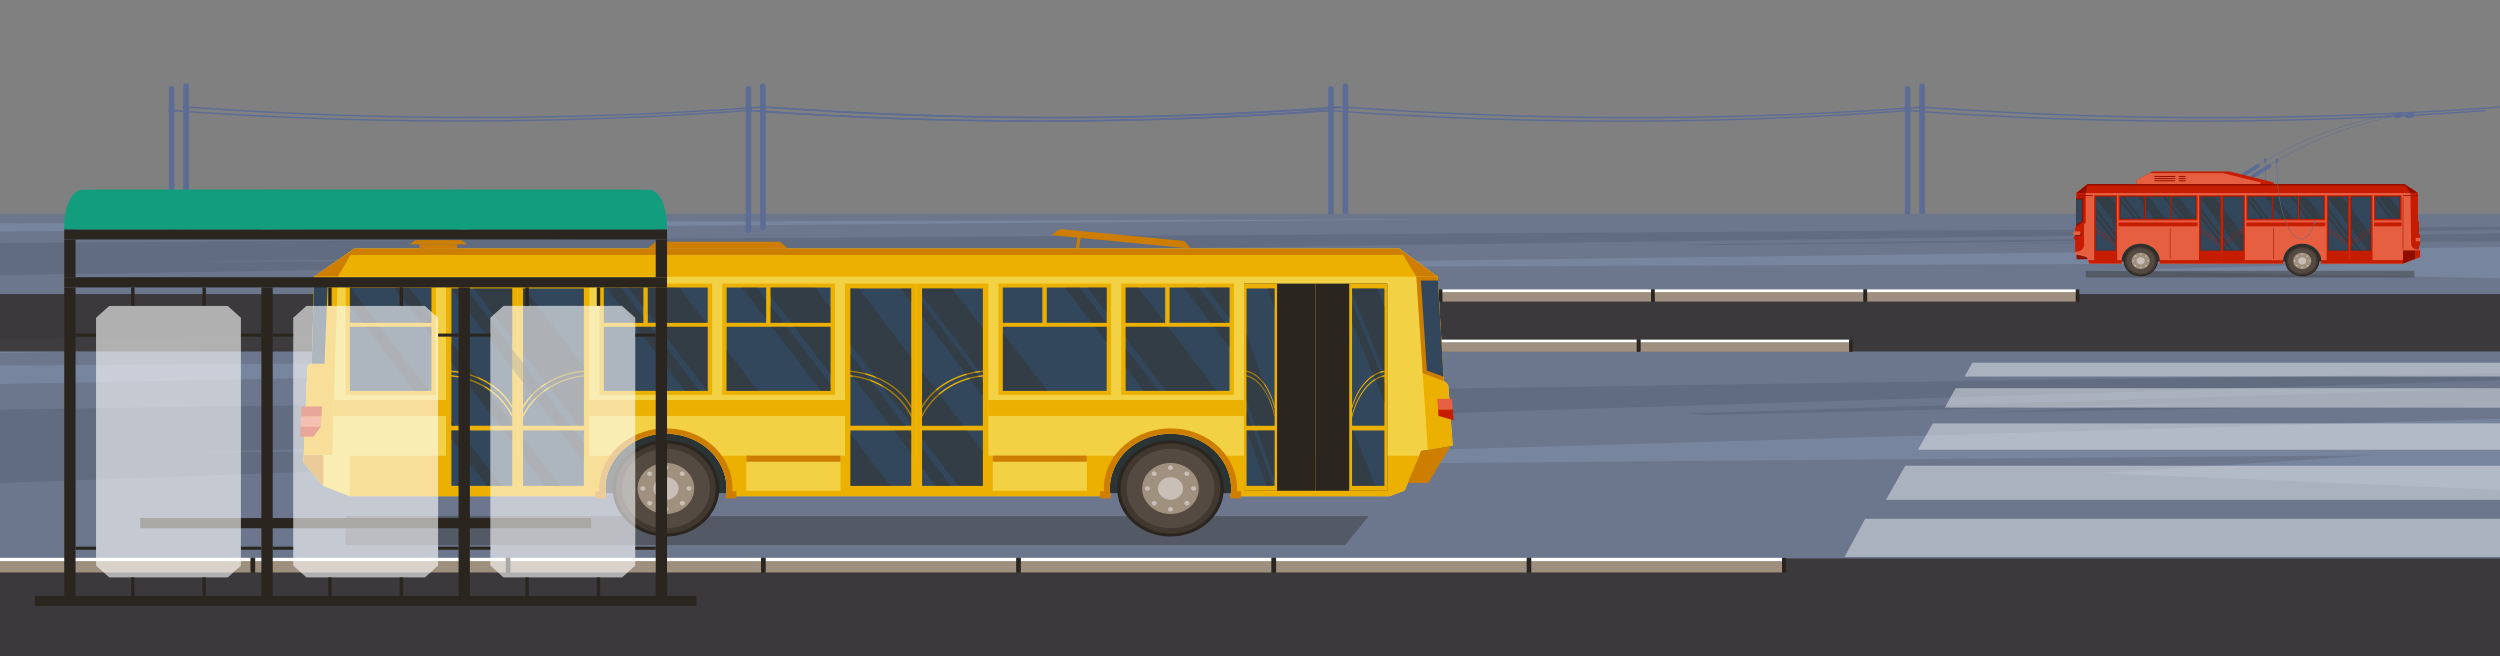 <?xml version="1.0" encoding="UTF-8"?>
<svg xmlns="http://www.w3.org/2000/svg" xmlns:xlink="http://www.w3.org/1999/xlink" viewBox="0 0 1714.83 450">
  <rect x="0" y="0" width="1714.83" height="450" fill="#808080" stroke="none"/>
  <defs>
    <style>
      .cls-1 {
        fill: none;
      }

      .cls-2 {
        fill: #353023;
        mix-blend-mode: screen;
        opacity: .4;
      }

      .cls-3 {
        clip-path: url(#clippath);
      }

      .cls-4 {
        fill: #ebb000;
      }

      .cls-5 {
        fill: #f3d144;
      }

      .cls-6, .cls-7, .cls-8 {
        fill: #fff;
      }

      .cls-9 {
        fill: #e75f41;
      }

      .cls-10 {
        fill: #6c778e;
      }

      .cls-11 {
        fill: #9f917e;
      }

      .cls-12 {
        fill: #9f8f7e;
      }

      .cls-13 {
        fill: #32465c;
      }

      .cls-14 {
        fill: #8f0e00;
      }

      .cls-15 {
        fill: #cd7e00;
      }

      .cls-16 {
        fill: #c9bfb7;
      }

      .cls-17 {
        fill: #c61d00;
      }

      .cls-18 {
        fill: #413830;
      }

      .cls-19 {
        fill: #129e7d;
      }

      .cls-20 {
        fill: #544a41;
      }

      .cls-21 {
        fill: #2a3434;
      }

      .cls-22, .cls-23, .cls-24 {
        fill: #2b251f;
      }

      .cls-25 {
        fill: #5c6c94;
      }

      .cls-26 {
        fill: #616c80;
      }

      .cls-27 {
        fill: #77859e;
      }

      .cls-28 {
        isolation: isolate;
      }

      .cls-7 {
        opacity: .6;
      }

      .cls-23 {
        opacity: .75;
      }

      .cls-8 {
        opacity: .43;
      }

      .cls-24 {
        opacity: .36;
      }
    </style>
    <clipPath id="clippath">
      <rect class="cls-1" width="1714.83" height="450"/>
    </clipPath>
  </defs>
  <g class="cls-28">
    <g id="Layer_1" data-name="Layer 1">
      <g class="cls-3">
        <g>
          <path class="cls-25" d="m912.95,159.86h0c-1.06,0-1.93-.78-1.93-1.74V60.81c0-.96.87-1.74,1.93-1.74h0c1.06,0,1.93.78,1.93,1.74v97.32c0,.96-.87,1.74-1.93,1.74Z"/>
          <path class="cls-25" d="m922.85,158.08h0c-1.06,0-1.93-.78-1.93-1.74V59.02c0-.96.87-1.74,1.93-1.74h0c1.06,0,1.93.78,1.93,1.74v97.32c0,.96-.87,1.74-1.93,1.74Z"/>
          <path class="cls-25" d="m1308.55,159.86h0c-1.06,0-1.93-.78-1.93-1.74V60.81c0-.96.87-1.74,1.93-1.74h0c1.06,0,1.93.78,1.93,1.74v97.32c0,.96-.87,1.74-1.93,1.74Z"/>
          <path class="cls-25" d="m1318.46,158.08h0c-1.06,0-1.93-.78-1.93-1.74V59.02c0-.96.87-1.74,1.93-1.74h0c1.06,0,1.93.78,1.93,1.74v97.32c0,.96-.87,1.74-1.93,1.74Z"/>
          <g>
            <path class="cls-25" d="m1506.51,83.61c-66.12,0-132.24-2.4-197.9-7.21-.31-.02-.53-.26-.51-.54.02-.27.3-.48.6-.46,131.26,9.61,264.36,9.61,395.62,0,.3-.02.57.18.6.46.02.28-.2.52-.51.54-65.66,4.81-131.78,7.21-197.9,7.21Z"/>
            <path class="cls-25" d="m1110.8,83.61c-66.12,0-132.24-2.4-197.9-7.21-.31-.02-.53-.26-.51-.54.03-.27.3-.48.6-.46,131.26,9.61,264.36,9.61,395.62,0,.31-.02.57.18.6.46.02.28-.2.52-.51.54-65.66,4.81-131.78,7.21-197.9,7.21Z"/>
            <path class="cls-25" d="m715.09,83.61c-66.12,0-132.24-2.4-197.9-7.21-.31-.02-.53-.26-.51-.54.02-.27.3-.48.6-.46,131.26,9.61,264.36,9.61,395.62,0,.31-.02.57.18.6.46.02.28-.2.52-.51.54-65.66,4.81-131.78,7.21-197.9,7.21Z"/>
            <path class="cls-25" d="m1310.95,75.9c0,1.14-1.03,2.07-2.29,2.07s-2.29-.93-2.29-2.07,1.03-2.07,2.29-2.07,2.29.93,2.29,2.07Z"/>
            <ellipse class="cls-25" cx="912.95" cy="75.9" rx="2.29" ry="2.07"/>
          </g>
          <g>
            <path class="cls-25" d="m1516.42,81.19c-66.12,0-132.24-2.4-197.9-7.21-.31-.02-.53-.26-.51-.54.02-.27.3-.48.6-.46,131.26,9.61,264.36,9.61,395.62,0,.3-.02.57.18.6.46.02.28-.2.52-.51.54-65.66,4.81-131.78,7.21-197.9,7.21Z"/>
            <path class="cls-25" d="m1120.71,81.19c-66.12,0-132.24-2.4-197.9-7.21-.31-.02-.53-.26-.51-.54.02-.27.3-.48.6-.46,131.26,9.61,264.36,9.61,395.62,0,.3-.02.57.18.6.46.02.28-.2.52-.51.54-65.66,4.81-131.78,7.21-197.9,7.21Z"/>
            <path class="cls-25" d="m725,81.19c-66.12,0-132.24-2.4-197.9-7.21-.31-.02-.53-.26-.51-.54.03-.27.3-.48.6-.46,131.26,9.61,264.36,9.61,395.62,0,.3-.02.57.18.6.46.02.28-.2.52-.51.54-65.66,4.81-131.78,7.21-197.9,7.21Z"/>
            <path class="cls-25" d="m1320.86,73.48c0,1.14-1.03,2.07-2.29,2.07s-2.29-.93-2.29-2.07,1.03-2.07,2.29-2.07,2.29.93,2.29,2.07Z"/>
            <path class="cls-25" d="m925.15,73.48c0,1.14-1.03,2.07-2.29,2.07s-2.29-.93-2.29-2.07,1.03-2.07,2.29-2.07,2.29.93,2.29,2.07Z"/>
          </g>
        </g>
        <g>
          <rect class="cls-10" y="235.84" width="1714.83" height="214.16"/>
          <polygon class="cls-26" points="1714.83 266.2 1155.79 283.52 1172.33 284.76 1551.29 275.6 1341.7 283.44 1550.74 279.7 1714.83 278.98 1714.83 266.2"/>
          <polygon class="cls-27" points="1714.83 287.29 540.36 321.33 1629.7 312.25 1440.66 324.5 1714.83 336.02 1714.83 287.29"/>
          <polygon class="cls-27" points="0 263.37 1005.6 244.1 0 250.74 0 263.37"/>
          <polygon class="cls-26" points="0 280.97 1714.83 255.94 1714.83 260.85 124.82 310.55 743.43 304.33 0 331.38 0 280.97"/>
        </g>
        <g>
          <rect class="cls-10" y="146.69" width="1714.83" height="94.39"/>
          <polygon class="cls-26" points="1714.83 160.07 1155.79 167.71 1172.33 168.25 1551.29 164.21 1341.7 167.67 1550.74 166.02 1714.83 165.71 1714.83 160.07"/>
          <polygon class="cls-27" points="1714.83 169.37 540.36 184.37 1629.7 180.37 1440.66 185.77 1714.83 190.85 1714.83 169.37"/>
          <polygon class="cls-27" points="0 158.83 1005.6 150.33 0 153.26 0 158.83"/>
          <polygon class="cls-27" points="0 242.13 855.95 227.09 0 232.27 0 242.13"/>
          <polygon class="cls-26" points="0 166.58 1714.83 155.55 1714.83 157.71 124.82 179.62 743.43 176.88 0 188.8 0 166.58"/>
          <rect class="cls-23" y="201.72" width="1714.83" height="39.36"/>
        </g>
        <rect class="cls-23" y="383.04" width="1714.83" height="66.96"/>
        <g>
          <g>
            <rect class="cls-12" x="1125.34" y="234.73" width="143.06" height="6.58"/>
            <rect class="cls-6" x="1125.34" y="232.96" width="143.06" height="1.85"/>
            <rect class="cls-22" x="1268.4" y="232.96" width="2.4" height="8.35"/>
          </g>
          <g>
            <rect class="cls-12" x="979.66" y="234.73" width="143.06" height="6.58"/>
            <rect class="cls-6" x="979.66" y="232.96" width="143.06" height="1.85"/>
            <rect class="cls-22" x="1122.72" y="232.96" width="2.4" height="8.35"/>
          </g>
          <g>
            <rect class="cls-12" x="833.98" y="234.73" width="143.06" height="6.58"/>
            <rect class="cls-6" x="833.98" y="232.96" width="143.06" height="1.85"/>
            <rect class="cls-22" x="977.04" y="232.96" width="2.4" height="8.35"/>
          </g>
          <g>
            <rect class="cls-12" x="688.3" y="234.73" width="143.06" height="6.58"/>
            <rect class="cls-6" x="688.3" y="232.96" width="143.06" height="1.85"/>
            <rect class="cls-22" x="831.36" y="232.96" width="2.4" height="8.35"/>
          </g>
          <g>
            <rect class="cls-12" x="542.62" y="234.73" width="143.06" height="6.58"/>
            <rect class="cls-6" x="542.62" y="232.96" width="143.06" height="1.85"/>
            <rect class="cls-22" x="685.68" y="232.96" width="2.4" height="8.35"/>
          </g>
          <g>
            <rect class="cls-12" x="396.94" y="234.73" width="143.06" height="6.58"/>
            <rect class="cls-6" x="396.94" y="232.96" width="143.06" height="1.85"/>
            <rect class="cls-22" x="540" y="232.96" width="2.4" height="8.35"/>
          </g>
          <g>
            <rect class="cls-12" x="251.26" y="234.73" width="143.06" height="6.58"/>
            <rect class="cls-6" x="251.26" y="232.96" width="143.06" height="1.85"/>
            <rect class="cls-22" x="394.32" y="232.96" width="2.4" height="8.35"/>
          </g>
        </g>
        <g>
          <g>
            <rect class="cls-12" x="1050.41" y="384.77" width="171.92" height="7.91"/>
            <rect class="cls-6" x="1050.41" y="382.64" width="171.92" height="2.22"/>
            <rect class="cls-22" x="1222.33" y="382.64" width="2.88" height="10.04"/>
          </g>
          <g>
            <rect class="cls-12" x="875.34" y="384.77" width="171.92" height="7.91"/>
            <rect class="cls-6" x="875.34" y="382.64" width="171.92" height="2.22"/>
            <rect class="cls-22" x="1047.26" y="382.64" width="2.88" height="10.04"/>
          </g>
          <g>
            <rect class="cls-12" x="700.27" y="384.77" width="171.92" height="7.91"/>
            <rect class="cls-6" x="700.27" y="382.64" width="171.92" height="2.22"/>
            <rect class="cls-22" x="872.19" y="382.64" width="2.88" height="10.04"/>
          </g>
          <g>
            <rect class="cls-12" x="525.21" y="384.77" width="171.92" height="7.91"/>
            <rect class="cls-6" x="525.21" y="382.64" width="171.92" height="2.22"/>
            <rect class="cls-22" x="697.13" y="382.64" width="2.88" height="10.04"/>
          </g>
          <g>
            <rect class="cls-12" x="350.14" y="384.77" width="171.92" height="7.91"/>
            <rect class="cls-6" x="350.14" y="382.64" width="171.92" height="2.22"/>
            <rect class="cls-22" x="522.06" y="382.64" width="2.88" height="10.04"/>
          </g>
          <g>
            <rect class="cls-12" x="175.07" y="384.77" width="171.92" height="7.91"/>
            <rect class="cls-6" x="175.07" y="382.64" width="171.92" height="2.22"/>
            <rect class="cls-22" x="346.99" y="382.64" width="2.88" height="10.04"/>
          </g>
          <g>
            <rect class="cls-12" y="384.77" width="171.92" height="7.91"/>
            <rect class="cls-6" y="382.64" width="171.92" height="2.22"/>
            <rect class="cls-22" x="171.92" y="382.64" width="2.88" height="10.04"/>
          </g>
        </g>
        <g>
          <g>
            <rect class="cls-12" x="1280.8" y="200.28" width="143.06" height="6.58"/>
            <rect class="cls-6" x="1280.8" y="198.51" width="143.06" height="1.85"/>
            <rect class="cls-22" x="1423.86" y="198.51" width="2.4" height="8.35"/>
          </g>
          <g>
            <rect class="cls-12" x="1135.12" y="200.28" width="143.06" height="6.58"/>
            <rect class="cls-6" x="1135.12" y="198.51" width="143.06" height="1.85"/>
            <rect class="cls-22" x="1278.18" y="198.51" width="2.4" height="8.35"/>
          </g>
          <g>
            <rect class="cls-12" x="989.44" y="200.28" width="143.06" height="6.58"/>
            <rect class="cls-6" x="989.44" y="198.51" width="143.06" height="1.85"/>
            <rect class="cls-22" x="1132.5" y="198.51" width="2.4" height="8.35"/>
          </g>
          <g>
            <rect class="cls-12" x="843.76" y="200.28" width="143.06" height="6.58"/>
            <rect class="cls-6" x="843.76" y="198.51" width="143.06" height="1.85"/>
            <rect class="cls-22" x="986.82" y="198.51" width="2.4" height="8.35"/>
          </g>
          <g>
            <rect class="cls-12" x="698.08" y="200.28" width="143.06" height="6.58"/>
            <rect class="cls-6" x="698.08" y="198.51" width="143.06" height="1.85"/>
            <rect class="cls-22" x="841.14" y="198.51" width="2.4" height="8.35"/>
          </g>
          <g>
            <rect class="cls-12" x="552.4" y="200.28" width="143.06" height="6.58"/>
            <rect class="cls-6" x="552.4" y="198.51" width="143.06" height="1.85"/>
            <rect class="cls-22" x="695.46" y="198.51" width="2.4" height="8.35"/>
          </g>
          <g>
            <rect class="cls-12" x="406.72" y="200.28" width="143.06" height="6.58"/>
            <rect class="cls-6" x="406.72" y="198.51" width="143.06" height="1.85"/>
            <rect class="cls-22" x="549.78" y="198.51" width="2.4" height="8.35"/>
          </g>
        </g>
        <g>
          <rect class="cls-24" x="1430.7" y="185.79" width="225.39" height="4.55"/>
          <g>
            <path class="cls-25" d="m1536.5,121.46c32.2-22.71,70.55-37.83,110.9-43.73l-.05-.3c-40.41,5.91-78.81,21.05-111.06,43.79l.21.24Z"/>
            <path class="cls-25" d="m1534.63,122.3l.88.91c.27.28.73.32,1.05.09,4.29-3.01,8.69-5.88,13.18-8.6.36-.22.45-.65.2-.97l-.76-.98c-.24-.31-.72-.39-1.07-.18-4.55,2.76-9.02,5.67-13.37,8.72-.35.25-.4.71-.11,1.01Z"/>
            <path class="cls-25" d="m1641.3,78.07c.11.63.23,1.15.35,1.56.24.83,1.08,1.39,2.03,1.35.79-.03,1.81-.12,2.89-.34,1-.2,1.69-1.05,1.54-1.97-.17-1.06-.47-1.68-.47-1.68,0,0-4.02.5-6.34,1.07Z"/>
            <path class="cls-25" d="m1553.74,111.81h0c.46,0,.83-.34.83-.75v-1.69c0-.41-.37-.75-.83-.75h0c-.46,0-.83.34-.83.75v1.69c0,.41.37.75.83.75Z"/>
            <path class="cls-25" d="m1570.62,164.12c3.75,0,7.08-4.06,9.42-11.53l-.32-.08c-2.43,7.75-5.89,11.76-9.71,11.28-7.91-.99-16.1-20.7-16.1-51.98h-.33c0,31.44,8.33,51.27,16.39,52.28.22.03.44.04.66.04Z"/>
          </g>
          <path class="cls-25" d="m1544.45,121.46c32.2-22.71,70.55-37.83,110.9-43.73l-.05-.3c-40.41,5.91-78.81,21.05-111.06,43.79l.21.24Z"/>
          <path class="cls-25" d="m1542.54,122.25l.98,1.01c.24.25.66.29.95.08,4.33-3.04,8.77-5.94,13.3-8.68.32-.2.4-.59.18-.88l-.85-1.09c-.22-.28-.65-.35-.96-.16-4.6,2.78-9.1,5.72-13.49,8.8-.32.22-.36.64-.1.91Z"/>
          <path class="cls-25" d="m1649.25,78.07c.11.63.23,1.15.35,1.56.24.83,1.08,1.39,2.03,1.35.79-.03,1.81-.12,2.89-.34,1-.2,1.69-1.05,1.54-1.97-.17-1.06-.47-1.68-.47-1.68,0,0-4.02.5-6.34,1.07Z"/>
          <rect class="cls-21" x="1453.63" y="165.94" width="29.48" height="13.51" transform="translate(2936.74 345.39) rotate(180)"/>
          <rect class="cls-21" x="1563.88" y="165.94" width="29.48" height="13.51" transform="translate(3157.24 345.39) rotate(180)"/>
          <path class="cls-9" d="m1423.42,155.85v18.58l7.97,1.94.84,2.08.95,2.32h22.26c-.11-.59-.17-1.19-.17-1.81,0-.17,0-.34.01-.5.03-.69.13-1.36.29-2.02,1.28-5.33,6.53-9.3,12.79-9.3s11.4,3.87,12.75,9.09c.2.71.31,1.47.35,2.24.01.17.01.34.01.5,0,.62-.07,1.23-.16,1.81h84.9c-.09-.59-.17-1.19-.17-1.81,0-.17,0-.34.01-.5.03-.69.13-1.36.29-2.02,1.28-5.33,6.53-9.3,12.79-9.3s11.4,3.87,12.75,9.09c.2.71.32,1.47.36,2.24.01.17.01.34.01.5,0,.62-.08,1.23-.17,1.81h56.2l2.73-1.03,8.24-3.11v-25.15h-.75v-19.03l-9.18-6.18h-217.44l-7.74,6.18v22.91l-.73.49Z"/>
          <path class="cls-17" d="m1653.39,132.44l.49,34.87c.03,2.11,1.95,3.81,4.29,3.79h1.09v-19.63h-.75v-19.03h-5.13Z"/>
          <path class="cls-17" d="m1423.42,155.85v16.8h.96c2.83,0,5.13-2.08,5.13-4.63v-14.22l1.19-1.06v-20.3h-6.54v22.91l-.73.49Z"/>
          <path class="cls-17" d="m1592.27,178.95c0,.62-.08,1.23-.17,1.81h56.2l2.73-1.03v-1.29h-58.78c.01.17.01.34.01.5Z"/>
          <path class="cls-17" d="m1481.47,178.95c0,.62-.07,1.23-.16,1.81h84.9c-.09-.59-.17-1.19-.17-1.81,0-.17,0-.34.01-.5h-84.59c.01.17.01.34.01.5Z"/>
          <path class="cls-17" d="m1432.23,178.45l.95,2.32h22.26c-.11-.59-.17-1.19-.17-1.81,0-.17,0-.34.01-.5h-23.04Z"/>
          <path class="cls-22" d="m1456.67,178.96c0,5.83,5.24,10.55,11.7,10.55s11.71-4.72,11.71-10.55c0-.84-.12-1.67-.33-2.45-1.21-4.66-5.84-8.11-11.38-8.11s-10.29,3.56-11.42,8.31c-.19.73-.27,1.48-.27,2.26Z"/>
          <rect class="cls-14" x="1559.44" y="156.43" width=".33" height="21.17"/>
          <rect class="cls-14" x="1488.38" y="156.43" width=".33" height="21.17"/>
          <path class="cls-18" d="m1457.4,178.95c0,5.47,4.91,9.9,10.98,9.9s10.98-4.43,10.98-9.9-4.91-9.9-10.98-9.9-10.98,4.43-10.98,9.9Z"/>
          <ellipse class="cls-20" cx="1468.37" cy="178.95" rx="9.67" ry="8.72"/>
          <path class="cls-11" d="m1462.15,178.95c0,3.1,2.78,5.61,6.22,5.61s6.22-2.51,6.22-5.61-2.78-5.61-6.22-5.61-6.22,2.51-6.22,5.61Z"/>
          <ellipse class="cls-16" cx="1468.37" cy="178.95" rx="2.76" ry="2.49"/>
          <path class="cls-16" d="m1468.37,173.88c.31,0,.55.22.55.5s-.25.5-.55.5-.55-.22-.55-.5.25-.5.55-.5Zm-.55,9.65c0,.28.25.5.55.5s.55-.22.55-.5-.25-.5-.55-.5-.55.22-.55.5Zm-5.07-4.57c0-.28.25-.5.55-.5s.55.22.55.5-.25.5-.55.5-.55-.22-.55-.5Zm10.7.5c.31,0,.55-.22.55-.5s-.25-.5-.55-.5-.55.22-.55.5.25.5.55.5Zm-9.05-4.09c.22-.2.57-.2.78,0,.22.2.22.51,0,.71-.22.2-.57.2-.78,0-.22-.2-.22-.51,0-.71Zm7.17,7.17c.22.2.57.2.78,0,.22-.2.22-.51,0-.71-.22-.2-.57-.2-.78,0s-.22.51,0,.71Zm-7.17,0c-.22-.2-.22-.51,0-.71s.57-.2.78,0,.22.51,0,.71-.57.2-.78,0Zm7.95-6.47c.22-.2.22-.51,0-.71-.22-.2-.57-.2-.78,0-.22.2-.22.51,0,.71.22.2.57.2.78,0Z"/>
          <g>
            <path class="cls-22" d="m1567.45,178.96c0,5.83,5.24,10.55,11.7,10.55s11.71-4.72,11.71-10.55c0-.84-.12-1.67-.33-2.45-1.21-4.66-5.84-8.11-11.38-8.11s-10.29,3.56-11.42,8.31c-.19.73-.27,1.48-.27,2.26Z"/>
            <path class="cls-18" d="m1568.18,178.95c0,5.47,4.91,9.9,10.98,9.9s10.98-4.43,10.98-9.9-4.91-9.9-10.98-9.9-10.98,4.43-10.98,9.9Z"/>
            <ellipse class="cls-20" cx="1579.15" cy="178.95" rx="9.67" ry="8.72"/>
            <path class="cls-11" d="m1572.93,178.95c0,3.1,2.78,5.61,6.22,5.61s6.22-2.51,6.22-5.61-2.78-5.61-6.22-5.61-6.22,2.51-6.22,5.61Z"/>
            <path class="cls-16" d="m1576.39,178.95c0,1.37,1.24,2.49,2.76,2.49s2.76-1.11,2.76-2.49-1.24-2.49-2.76-2.49-2.76,1.11-2.76,2.49Z"/>
            <path class="cls-16" d="m1579.15,173.88c.31,0,.55.22.55.5s-.25.5-.55.5-.55-.22-.55-.5.25-.5.55-.5Zm-.55,9.65c0,.28.25.5.55.5s.55-.22.55-.5-.25-.5-.55-.5-.55.22-.55.5Zm-5.07-4.57c0-.28.25-.5.55-.5s.55.22.55.5-.25.5-.55.5-.55-.22-.55-.5Zm10.7.5c.31,0,.55-.22.55-.5s-.25-.5-.55-.5-.55.22-.55.5.25.5.55.5Zm-9.05-4.09c.22-.2.57-.2.78,0,.22.2.22.51,0,.71-.22.2-.57.2-.78,0-.22-.2-.22-.51,0-.71Zm7.17,7.17c.22.2.57.2.78,0s.22-.51,0-.71-.57-.2-.78,0c-.22.2-.22.51,0,.71Zm-7.17,0c-.22-.2-.22-.51,0-.71.22-.2.57-.2.78,0,.22.2.22.51,0,.71-.22.2-.57.2-.78,0Zm7.95-6.47c.22-.2.22-.51,0-.71-.22-.2-.57-.2-.78,0-.22.2-.22.51,0,.71.22.2.57.2.78,0Z"/>
          </g>
          <polygon class="cls-17" points="1424.15 132.44 1658.52 132.44 1649.34 126.27 1431.89 126.27 1424.15 132.44"/>
          <rect class="cls-17" x="1524.08" y="133.94" width="15.74" height="45.51"/>
          <rect class="cls-13" x="1525.27" y="135.02" width="13.36" height="36.75"/>
          <path class="cls-17" d="m1525.27,165.86s.07,0,.1-.03l13.36-9.01c.07-.05.09-.14.03-.21-.06-.06-.16-.08-.23-.03l-13.36,9.01c-.07.05-.09.14-.03.21.03.04.08.06.13.06Z"/>
          <path class="cls-17" d="m1525.27,168.12s.07,0,.1-.03l13.36-9.01c.07-.05.09-.14.03-.21-.06-.06-.16-.08-.23-.03l-13.36,9.01c-.07.05-.09.14-.03.21.03.04.08.06.13.06Z"/>
          <rect class="cls-17" x="1508.34" y="133.94" width="15.74" height="45.51"/>
          <rect class="cls-13" x="1509.53" y="135.02" width="13.36" height="36.75"/>
          <path class="cls-17" d="m1522.89,165.86c.05,0,.1-.02.13-.06.06-.07.04-.16-.03-.21l-13.36-9.01c-.07-.05-.18-.04-.23.03-.06.07-.04.16.03.21l13.36,9.01s.06.03.1.03Z"/>
          <path class="cls-17" d="m1522.89,168.12c.05,0,.1-.02.13-.06.06-.07.04-.16-.03-.21l-13.36-9.01c-.07-.05-.18-.03-.23.03-.06.07-.04.16.03.21l13.36,9.01s.06.03.1.03Z"/>
          <rect class="cls-17" x="1436.49" y="133.94" width="15.74" height="45.51"/>
          <rect class="cls-13" x="1437.68" y="135.02" width="13.36" height="36.75"/>
          <path class="cls-17" d="m1451.04,165.86c.05,0,.1-.02.13-.06.06-.07.04-.16-.03-.21l-13.36-9.01c-.07-.05-.18-.04-.23.03-.06.07-.04.16.03.21l13.36,9.01s.06.03.1.03Z"/>
          <path class="cls-17" d="m1451.04,168.12c.05,0,.1-.02.13-.06.06-.07.04-.16-.03-.21l-13.36-9.01c-.07-.05-.18-.03-.23.03-.06.07-.04.16.03.21l13.36,9.01s.06.03.1.03Z"/>
          <rect class="cls-17" x="1611.67" y="133.94" width="15.74" height="45.51"/>
          <rect class="cls-13" x="1612.86" y="135.02" width="13.35" height="36.75"/>
          <path class="cls-17" d="m1612.86,165.86s.07,0,.1-.03l13.36-9.01c.07-.05.09-.14.03-.21-.06-.06-.16-.08-.23-.03l-13.36,9.01c-.07.05-.09.14-.03.21.03.04.08.06.13.06Z"/>
          <path class="cls-17" d="m1612.86,168.12s.07,0,.1-.03l13.36-9.01c.07-.05.09-.14.03-.21-.06-.06-.16-.08-.23-.03l-13.36,9.01c-.07.05-.09.14-.03.21.03.04.08.06.13.06Z"/>
          <rect class="cls-17" x="1595.93" y="133.94" width="15.74" height="45.51"/>
          <rect class="cls-13" x="1597.12" y="135.02" width="13.35" height="36.75"/>
          <path class="cls-17" d="m1610.48,165.86c.05,0,.1-.02.13-.06.06-.07.04-.16-.03-.21l-13.36-9.01c-.07-.05-.18-.04-.23.03-.06.07-.04.16.03.21l13.36,9.01s.06.03.1.03Z"/>
          <path class="cls-17" d="m1610.48,168.12c.05,0,.1-.02.13-.06.06-.07.04-.16-.03-.21l-13.36-9.01c-.07-.05-.18-.03-.23.03-.06.07-.04.16.03.21l13.36,9.01s.06.03.1.03Z"/>
          <rect class="cls-17" x="1453.2" y="133.94" width="54.17" height="17.24"/>
          <g>
            <rect class="cls-13" x="1472.02" y="135.02" width="16.53" height="15.1"/>
            <rect class="cls-13" x="1489.65" y="135.02" width="16.53" height="15.1"/>
            <rect class="cls-13" x="1454.39" y="135.02" width="16.53" height="15.1"/>
          </g>
          <rect class="cls-17" x="1540.79" y="133.94" width="54.17" height="17.24"/>
          <g>
            <rect class="cls-13" x="1559.62" y="135.02" width="16.51" height="15.1"/>
            <rect class="cls-13" x="1577.24" y="135.02" width="16.53" height="15.1"/>
            <rect class="cls-13" x="1541.98" y="135.02" width="16.53" height="15.1"/>
          </g>
          <rect class="cls-17" x="1628.38" y="133.94" width="18.95" height="17.24"/>
          <rect class="cls-13" x="1629.61" y="135.02" width="16.53" height="15.1"/>
          <rect class="cls-17" x="1628.38" y="152.55" width="18.95" height="2.68"/>
          <rect class="cls-17" x="1540.79" y="152.55" width="54.17" height="2.68"/>
          <rect class="cls-17" x="1453.2" y="152.55" width="54.17" height="2.68"/>
          <rect class="cls-17" x="1656.19" y="135.02" width="2.34" height="16.46" transform="translate(3314.71 286.49) rotate(180)"/>
          <rect class="cls-14" x="1656.19" y="133.94" width="2.34" height=".56" transform="translate(3314.71 268.44) rotate(180)"/>
          <rect class="cls-14" x="1648.3" y="133.94" width="7.03" height=".56" transform="translate(3303.63 268.44) rotate(180)"/>
          <rect class="cls-14" x="1425.05" y="133.94" width="10.52" height=".56" transform="translate(2860.61 268.44) rotate(180)"/>
          <rect class="cls-14" x="1648.13" y="135.32" width=".33" height="35.95"/>
          <g>
            <polygon class="cls-17" points="1660.05 171.76 1660.05 176.33 1656.87 177.53 1656.87 171.76 1660.05 171.76"/>
            <polygon class="cls-14" points="1648.3 171.76 1656.87 171.76 1656.87 177.53 1648.3 180.77 1648.3 171.76"/>
          </g>
          <path class="cls-17" d="m1657.06,160.64h2.99v1.86c0,.36-.29.65-.65.65h-1.69c-.36,0-.65-.29-.65-.65v-1.86h0Z" transform="translate(3317.1 323.8) rotate(180)"/>
          <rect class="cls-9" x="1657.06" y="163.16" width="2.99" height="2.51" transform="translate(3317.1 328.82) rotate(180)"/>
          <path class="cls-17" d="m1657.71,165.67h1.69c.36,0,.65.29.65.65v1.86h-2.99v-1.86c0-.36.29-.65.65-.65Z" transform="translate(3317.1 333.85) rotate(180)"/>
          <polygon class="cls-14" points="1431.97 177.8 1424.38 177.8 1424.38 174.66 1431.39 176.37 1431.97 177.8"/>
          <path class="cls-14" d="m1423.42,159.23v2.73h3.52c.41,0,.75-.31.75-.67v-1.38c0-.37-.33-.67-.75-.67h-3.52Z"/>
          <polygon class="cls-14" points="1424.15 155.36 1429.06 152.06 1429.06 135.79 1424.15 135.79 1424.15 155.36"/>
          <polygon class="cls-13" points="1424.15 154.21 1428.04 151.6 1428.04 136.71 1424.15 136.71 1424.15 154.21"/>
          <rect class="cls-9" x="1422.14" y="158.72" width="4.91" height="2.48" rx=".65" ry=".65" transform="translate(2849.2 319.92) rotate(180)"/>
          <path class="cls-14" d="m1423.42,162.62v1.79l2-.5c.31-.08.52-.34.52-.62h0c0-.37-.32-.66-.72-.66h-1.8Z"/>
          <path class="cls-17" d="m1422.3,163.45c0,.19.1.37.27.48.17.11.38.15.59.1l2.04-.52c.29-.07.49-.31.49-.58h0c0-.34-.3-.61-.67-.61h-2.04c-.37,0-.67.27-.67.6v.52Z"/>
          <polygon class="cls-17" points="1465.67 126.27 1465.67 123.58 1476.64 117.6 1529.22 117.6 1559.61 125.12 1559.61 126.27 1465.67 126.27"/>
          <polygon class="cls-9" points="1465.67 126.27 1465.67 123.58 1474.53 118.75 1524.62 118.75 1550.74 125.12 1550.74 126.27 1465.67 126.27"/>
          <path class="cls-14" d="m1477.71,121.03h0c0-.18.17-.33.37-.33h13.73c.2,0,.37.15.37.33h0c0,.18-.17.33-.37.33h-13.73c-.2,0-.37-.15-.37-.33Zm.37,1.81h13.73c.2,0,.37-.15.37-.33h0c0-.18-.17-.33-.37-.33h-13.73c-.2,0-.37.15-.37.33h0c0,.18.17.33.37.33Zm0,1.48h13.73c.2,0,.37-.15.37-.33h0c0-.18-.17-.33-.37-.33h-13.73c-.2,0-.37.15-.37.33h0c0,.18.17.33.37.33Zm16.71-2.96h4.08c.2,0,.37-.15.37-.33h0c0-.18-.17-.33-.37-.33h-4.08c-.2,0-.37.15-.37.33h0c0,.18.17.33.37.33Zm0,1.48h4.08c.2,0,.37-.15.37-.33h0c0-.18-.17-.33-.37-.33h-4.08c-.2,0-.37.15-.37.33h0c0,.18.17.33.37.33Zm0,1.48h4.08c.2,0,.37-.15.37-.33h0c0-.18-.17-.33-.37-.33h-4.08c-.2,0-.37.15-.37.33h0c0,.18.17.33.37.33Z"/>
          <path class="cls-25" d="m1561.69,111.81h0c.46,0,.83-.34.83-.75v-1.69c0-.41-.37-.75-.83-.75h0c-.46,0-.83.34-.83.75v1.69c0,.41.37.75.83.75Z"/>
          <path class="cls-2" d="m1639.08,135.02l7.06,9.26v5.84h-3.36l-11.5-15.1h7.8Zm-9.46,0v2.33l9.74,12.77h2.27l-11.52-15.1h-.49Zm-52.38,0v3.58l8.78,11.52h7.74v-.08l-11.45-15.01h-5.08Zm-1.11,0v2.13l-1.63-2.13h1.63Zm8.72,15.1h-2.27l-5.34-7.01v-2.97l7.61,9.98Zm-11.52-15.1l2.8,3.67v2.97l-5.06-6.64h2.27Zm-11.76,0l11.5,15.1h-7.81l-5.65-7.42v-7.68h1.96Zm-3.07,0v6.23l-4.74-6.23h4.74Zm-13.29,0l11.52,15.1h-2.27l-11.52-15.1h2.27Zm8.02,15.1h-2.27l-9-11.79v-2.97l11.26,14.76Zm-63.6-15.1v3.58l8.78,11.52h7.74v-.08l-11.45-15.01h-5.08Zm-1.11,0v2.13l-1.63-2.13h1.63Zm8.72,15.1h-2.27l-5.34-7.01v-2.97l7.61,9.98Zm-11.52-15.1l2.8,3.67v2.97l-5.06-6.64h2.27Zm-11.76,0l11.5,15.1h-7.81l-5.65-7.42v-7.68h1.96Zm-3.07,0v6.23l-4.74-6.23h4.74Zm-13.29,0l11.52,15.1h-2.27l-11.52-15.1h2.27Zm8.02,15.1h-2.27l-9-11.79v-2.97l11.26,14.76Zm147.21-6.8v13.51l11.4,14.94h1.96v-10.94l-13.35-17.51Zm6.78,28.45h-2.27l-4.52-5.93v-2.97l6.78,8.9Zm-3.67,0h-2.27l-.85-1.12v-2.97l3.12,4.09Zm-90.71-28.45v13.51l11.4,14.94h1.96v-10.94l-13.35-17.51Zm6.78,28.45h-2.27l-4.52-5.93v-2.97l6.78,8.9Zm-3.67,0h-2.27l-.85-1.12v-2.97l3.12,4.09Zm68.73-36.75v1.15l13.35,17.51v-13.51l-3.93-5.16h-9.42Zm13.35,24.73v2.97l-13.35-17.5v-2.97l13.35,17.5Zm0,4.8v2.97l-13.35-17.5v-2.97l13.35,17.5Zm-100.94-29.52v1.15l13.35,17.51v-13.51l-3.93-5.16h-9.42Zm13.35,24.73v2.97l-13.35-17.5v-2.97l13.35,17.5Zm0,4.8v2.97l-13.35-17.5v-2.97l13.35,17.5Zm-85.21-29.52v1.15l13.35,17.51v-13.51l-3.93-5.16h-9.42Zm13.35,24.73v2.97l-13.35-17.5v-2.97l13.35,17.5Zm0,4.8v2.97l-13.35-17.5v-2.97l13.35,17.5Z"/>
          <ellipse class="cls-25" cx="1587.83" cy="152.55" rx=".72" ry=".65"/>
          <polygon class="cls-14" points="1431.89 126.27 1430.7 132.44 1424.15 132.44 1431.89 126.27"/>
          <polygon class="cls-14" points="1649.34 126.27 1653.39 132.44 1658.52 132.44 1649.34 126.27"/>
          <polygon class="cls-14" points="1431.12 127.26 1650.55 127.26 1649.34 126.27 1431.89 126.27 1431.12 127.26"/>
          <path class="cls-25" d="m1578.57,164.12c3.75,0,7.08-4.06,9.42-11.53l-.32-.08c-2.43,7.75-5.9,11.76-9.71,11.28-7.91-.99-16.1-20.7-16.1-51.98h-.33c0,31.44,8.33,51.27,16.39,52.28.22.03.44.04.66.04Z"/>
          <path class="cls-21" d="m1596.99,134.9h13.61v36.98h-13.61v-36.98Zm13.35.23h-13.1v36.51h13.1v-36.51Z"/>
          <path class="cls-21" d="m1612.73,134.9h13.61v36.98h-13.61v-36.98Zm13.35.23h-13.1v36.51h13.1v-36.51Z"/>
          <path class="cls-21" d="m1629.48,134.9h16.79v15.33h-16.79v-15.33Zm16.53.23h-16.27v14.86h16.27v-14.86Z"/>
          <g>
            <path class="cls-21" d="m1559.49,134.9h16.77v15.33h-16.77v-15.33Zm16.51.23h-16.25v14.86h16.25v-14.86Z"/>
            <path class="cls-21" d="m1577.11,134.9h16.79v15.33h-16.79v-15.33Zm16.53.23h-16.27v14.86h16.27v-14.86Z"/>
            <path class="cls-21" d="m1541.85,134.9h16.79v15.33h-16.79v-15.33Zm16.53.23h-16.27v14.86h16.27v-14.86Z"/>
          </g>
          <path class="cls-21" d="m1525.14,134.9h13.62v36.99h-13.62v-36.99Zm13.36.23h-13.1v36.52h13.1v-36.52Z"/>
          <path class="cls-21" d="m1509.4,134.9h13.62v36.99h-13.62v-36.99Zm13.36.23h-13.1v36.52h13.1v-36.52Z"/>
          <g>
            <path class="cls-21" d="m1471.89,134.9h16.78v15.33h-16.78v-15.33Zm16.53.23h-16.27v14.86h16.27v-14.86Z"/>
            <path class="cls-21" d="m1489.52,134.9h16.78v15.33h-16.78v-15.33Zm16.53.23h-16.27v14.86h16.27v-14.86Z"/>
            <path class="cls-21" d="m1454.26,134.9h16.78v15.33h-16.78v-15.33Zm16.53.23h-16.27v14.86h16.27v-14.86Z"/>
          </g>
          <path class="cls-21" d="m1437.55,134.9h13.62v36.99h-13.62v-36.99Zm13.36.23h-13.1v36.52h13.1v-36.52Z"/>
        </g>
        <g>
          <polygon class="cls-24" points="237.08 354.01 938.87 354.01 922.66 373.93 237.08 373.93 237.08 354.01"/>
          <rect class="cls-21" x="412.56" y="289.65" width="88.47" height="48.63" transform="translate(913.59 627.92) rotate(180)"/>
          <rect class="cls-21" x="758.48" y="289.65" width="88.47" height="48.63" transform="translate(1605.44 627.92) rotate(180)"/>
          <path class="cls-5" d="m208.13,317.2l13.57,15.99,18.31,7.17h175.63c-.25-1.73-.46-3.49-.46-5.29,0-2.74.33-5.44,1-7.99,1.25-5.33,3.79-10.25,7.28-14.45,7.57-9.16,19.68-15.09,33.29-15.09s25.84,5.93,33.38,15.09c3.33,4.02,5.78,8.67,7.08,13.74.79,2.78,1.21,5.71,1.21,8.71,0,1.8-.21,3.57-.46,5.29h263.77c-.25-1.73-.46-3.49-.46-5.29,0-2.74.29-5.44.96-7.99,1.29-5.33,3.83-10.25,7.28-14.45,7.62-9.16,19.73-15.09,33.34-15.09s25.8,5.93,33.38,15.09c3.33,4.02,5.79,8.67,7.07,13.74.79,2.78,1.17,5.71,1.17,8.71,0,1.8-.17,3.57-.46,5.29h109.21l10.32-3.94,9.95-23.8,1.42-3.34,4.45-.75,17.06-2.93-2.87-40.05c-.13-1.84-1.42-3.45-3.29-4.2l-4.12-71.58-26.3-19.22H243.01l-27.51,19.22-1.58,59.68c-1.66,0-3.04,1.2-3.12,2.7l-2.46,59.87-.04.6-.17,4.58Z"/>
          <path class="cls-4" d="m973.48,312.62h-137.26c3.33,4.02,5.79,8.67,7.07,13.74.79,2.78,1.17,5.71,1.17,8.71,0,1.8-.17,3.57-.46,5.29h109.21l10.32-3.94,9.95-23.8Z"/>
          <path class="cls-4" d="m769.51,312.62h-279.38c3.33,4.02,5.78,8.67,7.08,13.74.79,2.78,1.21,5.71,1.21,8.71,0,1.8-.21,3.57-.46,5.29h263.77c-.25-1.73-.46-3.49-.46-5.29,0-2.74.29-5.44.96-7.99,1.29-5.33,3.83-10.25,7.28-14.45Z"/>
          <path class="cls-4" d="m208.13,317.2l13.57,15.99,18.31,7.17h175.63c-.25-1.73-.46-3.49-.46-5.29,0-2.74.33-5.44,1-7.99,1.25-5.33,3.79-10.25,7.28-14.45h-215.16l-.17,4.58Z"/>
          <polygon class="cls-15" points="737.66 171.95 739.76 172.23 741.44 162.25 739.34 161.96 737.66 171.95"/>
          <path class="cls-22" d="m766.33,335.08c0,18.2,16.36,32.95,36.53,32.95s36.57-14.75,36.57-32.95c0-2.63-.36-5.23-1.03-7.66-3.77-14.55-18.24-25.33-35.54-25.33s-32.13,11.1-35.67,25.93c-.58,2.27-.85,4.62-.85,7.05Z"/>
          <path class="cls-18" d="m768.6,335.07c0,17.07,15.34,30.91,34.27,30.91s34.27-13.84,34.27-30.91-15.34-30.91-34.27-30.91-34.27,13.84-34.27,30.91Z"/>
          <path class="cls-20" d="m772.69,335.07c0,15.03,13.51,27.22,30.18,27.22s30.18-12.19,30.18-27.22-13.51-27.22-30.18-27.22-30.18,12.19-30.18,27.22Z"/>
          <path class="cls-11" d="m783.45,335.07c0,9.68,8.7,17.52,19.42,17.52s19.42-7.84,19.42-17.52-8.7-17.52-19.42-17.52-19.42,7.84-19.42,17.52Z"/>
          <path class="cls-16" d="m794.26,335.07c0,4.29,3.86,7.77,8.62,7.77s8.62-3.48,8.62-7.77-3.86-7.77-8.62-7.77-8.62,3.48-8.62,7.77Z"/>
          <path class="cls-16" d="m802.88,319.23c.96,0,1.73.7,1.73,1.56s-.78,1.56-1.73,1.56-1.73-.7-1.73-1.56.78-1.56,1.73-1.56Zm-1.73,30.12c0,.86.78,1.56,1.73,1.56s1.73-.7,1.73-1.56-.78-1.56-1.73-1.56-1.73.7-1.73,1.56Zm-15.83-14.28c0-.86.78-1.56,1.73-1.56s1.73.7,1.73,1.56-.78,1.56-1.73,1.56-1.73-.7-1.73-1.56Zm33.4,1.56c.96,0,1.73-.7,1.73-1.56s-.78-1.56-1.73-1.56-1.73.7-1.73,1.56.78,1.56,1.73,1.56Zm-28.25-12.76c.68-.61,1.77-.61,2.45,0,.68.61.68,1.6,0,2.21-.68.61-1.77.61-2.45,0-.68-.61-.68-1.6,0-2.21Zm22.39,22.4c.68.61,1.77.61,2.45,0,.68-.61.68-1.6,0-2.21-.68-.61-1.77-.61-2.45,0-.68.61-.68,1.6,0,2.21Zm-22.39,0c-.68-.61-.68-1.6,0-2.21s1.77-.61,2.45,0c.68.61.68,1.6,0,2.21-.68.61-1.77.61-2.45,0Zm24.84-20.19c.68-.61.68-1.6,0-2.21-.68-.61-1.77-.61-2.45,0-.68.61-.68,1.6,0,2.21.68.61,1.77.61,2.45,0Z"/>
          <path class="cls-22" d="m420.25,335.08c0,18.2,16.35,32.95,36.53,32.95s36.57-14.75,36.57-32.95c0-2.63-.36-5.23-1.03-7.66-3.77-14.55-18.24-25.33-35.54-25.33s-32.13,11.1-35.67,25.93c-.58,2.27-.85,4.62-.85,7.05Z"/>
          <path class="cls-18" d="m422.52,335.07c0,17.07,15.34,30.91,34.27,30.91s34.27-13.84,34.27-30.91-15.34-30.91-34.27-30.91-34.27,13.84-34.27,30.91Z"/>
          <path class="cls-20" d="m426.61,335.07c0,15.03,13.51,27.22,30.18,27.22s30.18-12.19,30.18-27.22-13.51-27.22-30.18-27.22-30.18,12.19-30.18,27.22Z"/>
          <path class="cls-11" d="m437.37,335.07c0,9.68,8.7,17.52,19.42,17.52s19.42-7.84,19.42-17.52-8.7-17.52-19.42-17.52-19.42,7.84-19.42,17.52Z"/>
          <path class="cls-16" d="m448.18,335.07c0,4.29,3.86,7.77,8.62,7.77s8.62-3.48,8.62-7.77-3.86-7.77-8.62-7.77-8.62,3.48-8.62,7.77Z"/>
          <path class="cls-16" d="m456.8,319.23c.96,0,1.73.7,1.73,1.56s-.78,1.56-1.73,1.56-1.73-.7-1.73-1.56.78-1.56,1.73-1.56Zm-1.73,30.12c0,.86.78,1.56,1.73,1.56s1.73-.7,1.73-1.56-.78-1.56-1.73-1.56-1.73.7-1.73,1.56Zm-15.83-14.28c0-.86.78-1.56,1.73-1.56s1.73.7,1.73,1.56-.78,1.56-1.73,1.56-1.73-.7-1.73-1.56Zm33.4,1.56c.96,0,1.73-.7,1.73-1.56s-.78-1.56-1.73-1.56-1.73.7-1.73,1.56.78,1.56,1.73,1.56Zm-28.25-12.76c.68-.61,1.77-.61,2.45,0,.68.61.68,1.6,0,2.21-.68.61-1.77.61-2.45,0-.68-.61-.68-1.6,0-2.21Zm22.39,22.4c.68.61,1.77.61,2.45,0,.68-.61.68-1.6,0-2.21-.68-.61-1.77-.61-2.45,0-.68.61-.68,1.6,0,2.21Zm-22.39,0c-.68-.61-.68-1.6,0-2.21.68-.61,1.77-.61,2.45,0,.68.61.68,1.6,0,2.21-.68.61-1.77.61-2.45,0Zm24.84-20.19c.68-.61.68-1.6,0-2.21-.68-.61-1.77-.61-2.45,0-.68.61-.68,1.6,0,2.21.68.61,1.77.61,2.45,0Z"/>
          <polygon class="cls-4" points="215.5 189.77 986.13 189.77 959.83 170.55 243.01 170.55 215.5 189.77"/>
          <polygon class="cls-5" points="240.01 312.02 240.01 340.36 221.7 333.19 221.7 312.02 240.01 312.02"/>
          <polygon class="cls-15" points="208.34 312.02 221.7 312.02 221.7 333.19 208.13 317.2 208.34 312.02"/>
          <polygon class="cls-15" points="965.78 331.02 979.77 331.02 984.34 323.55 995.16 305.83 974.9 309.28 967.74 326.33 965.78 331.02"/>
          <polygon class="cls-15" points="965.78 331.02 979.77 331.02 984.34 323.55 967.74 326.33 965.78 331.02"/>
          <rect class="cls-4" x="355.07" y="194.52" width="49.14" height="142.11"/>
          <rect class="cls-13" x="358.79" y="197.88" width="41.7" height="94.14"/>
          <rect class="cls-13" x="358.79" y="295.28" width="41.7" height="37.99"/>
          <path class="cls-4" d="m358.79,285.76c.2,0,.39-.1.48-.28,7.4-14.98,23.22-25.41,41.29-27.22.28-.03.49-.26.46-.52-.03-.26-.3-.44-.57-.41-18.44,1.84-34.57,12.48-42.13,27.77-.12.24,0,.51.26.62.07.03.14.04.21.04Z"/>
          <path class="cls-4" d="m358.79,279.79c.19,0,.37-.1.47-.26,7.39-13.43,23.21-22.79,41.29-24.41.28-.03.49-.25.46-.51-.03-.26-.23-.49-.57-.42-18.43,1.65-34.57,11.2-42.12,24.92-.13.23-.02.51.24.63.07.03.15.05.23.05Z"/>
          <rect class="cls-4" x="305.92" y="194.52" width="49.14" height="142.11"/>
          <rect class="cls-13" x="309.64" y="197.88" width="41.7" height="94.14"/>
          <rect class="cls-13" x="309.64" y="295.28" width="41.7" height="37.99"/>
          <path class="cls-4" d="m351.35,285.76c.07,0,.14-.01.21-.04.26-.11.38-.38.26-.62-7.54-15.29-23.69-25.93-42.13-27.77-.31-.03-.54.15-.57.41-.03.26.17.49.46.52,18.07,1.8,33.89,12.23,41.29,27.22.09.18.28.28.48.28Z"/>
          <path class="cls-4" d="m351.35,279.79c.08,0,.16-.01.23-.05.26-.12.36-.4.24-.63-7.55-13.72-23.69-23.27-42.12-24.92-.33-.07-.54.16-.57.42-.03.26.18.49.46.51,18.08,1.62,33.9,10.97,41.29,24.41.09.16.28.26.47.26Z"/>
          <rect class="cls-4" x="769.09" y="194.52" width="77.27" height="76.31"/>
          <rect class="cls-13" x="802.27" y="197.24" width="41.08" height="24.17"/>
          <rect class="cls-13" x="772.13" y="197.24" width="27.09" height="24.17"/>
          <rect class="cls-13" x="772.13" y="224.15" width="71.21" height="43.95"/>
          <rect class="cls-4" x="684.87" y="194.52" width="77.27" height="76.31"/>
          <rect class="cls-13" x="718.03" y="197.24" width="41.08" height="24.17"/>
          <rect class="cls-13" x="687.89" y="197.25" width="27.1" height="24.17"/>
          <rect class="cls-13" x="687.9" y="224.15" width="71.21" height="43.95"/>
          <rect class="cls-4" x="495.4" y="194.52" width="77.27" height="76.31"/>
          <rect class="cls-13" x="528.59" y="197.24" width="41.08" height="24.17"/>
          <rect class="cls-13" x="498.41" y="197.24" width="27.09" height="24.17"/>
          <rect class="cls-13" x="498.41" y="224.15" width="71.25" height="43.95"/>
          <rect class="cls-4" x="411.17" y="194.52" width="77.27" height="76.31"/>
          <rect class="cls-13" x="444.35" y="197.24" width="41.08" height="24.17"/>
          <rect class="cls-13" x="414.18" y="197.24" width="27.09" height="24.17"/>
          <rect class="cls-13" x="414.18" y="224.15" width="71.25" height="43.95"/>
          <rect class="cls-4" x="237.1" y="194.52" width="61.86" height="76.31"/>
          <rect class="cls-13" x="240.01" y="197.24" width="55.93" height="24.17"/>
          <rect class="cls-13" x="240.01" y="224.15" width="55.93" height="43.95"/>
          <polygon class="cls-15" points="243.01 170.55 231.64 189.77 215.5 189.77 243.01 170.55"/>
          <path class="cls-4" d="m208.34,312.02h19.52l3.79-122.25h-16.15l-1.58,59.68c-1.67,0-3.05,1.19-3.11,2.7l-2.47,59.87Z"/>
          <polygon class="cls-15" points="959.83 170.55 971.53 189.77 986.13 189.77 959.83 170.55"/>
          <path class="cls-4" d="m971.53,189.77l7.82,118.76,17.06-2.93-2.87-40.05c-.13-1.84-1.42-3.45-3.29-4.2l-4.12-71.58h-14.61Z"/>
          <polygon class="cls-13" points="215.37 194.52 224.8 194.52 222.62 249.45 213.91 249.45 215.37 194.52"/>
          <polygon class="cls-17" points="206.46 285.74 220.54 285.74 220.86 278.85 206.78 278.85 206.46 285.74"/>
          <polygon class="cls-9" points="206.14 292.63 220.22 292.63 220.54 285.74 206.46 285.74 206.14 292.63"/>
          <polygon class="cls-17" points="205.83 299.52 214.93 299.52 220.22 292.63 206.14 292.63 205.83 299.52"/>
          <polygon class="cls-9" points="986.4 280.95 996.51 280.95 995.96 273.64 985.84 273.64 986.4 280.95"/>
          <polygon class="cls-17" points="986.73 285.29 997.07 288.26 996.51 280.95 986.4 280.95 986.73 285.29"/>
          <g>
            <polygon class="cls-15" points="971.53 189.77 975.9 255.98 990.25 261.35 990.09 258.42 986.3 192.44 986.13 189.77 971.53 189.77"/>
            <polygon class="cls-13" points="974.65 192.44 978.73 254.14 990.09 258.42 986.3 192.44 974.65 192.44"/>
          </g>
          <rect class="cls-4" x="677.91" y="274.42" width="175.41" height="10.87"/>
          <rect class="cls-4" x="404.21" y="274.42" width="175.41" height="10.87"/>
          <polygon class="cls-4" points="229.02 274.42 305.92 274.42 305.92 285.29 228.68 285.29 229.02 274.42"/>
          <rect class="cls-15" x="287.73" y="167.6" width="25.9" height="2.96" transform="translate(601.36 338.15) rotate(180)"/>
          <polygon class="cls-15" points="280.88 167.6 320.48 167.6 316.32 164.72 285.04 164.72 280.88 167.6"/>
          <polygon class="cls-15" points="444.23 170.51 540.52 170.51 535.13 165.81 449.62 165.81 444.23 170.51"/>
          <polygon class="cls-15" points="721.22 161.27 816.97 170.51 812.16 165.32 727.13 157.11 721.22 161.27"/>
          <rect class="cls-5" x="511.93" y="312.52" width="64.59" height="24.11" transform="translate(1088.45 649.15) rotate(180)"/>
          <rect class="cls-15" x="511.93" y="312.52" width="64.59" height="4.21" transform="translate(1088.45 629.24) rotate(180)"/>
          <rect class="cls-5" x="680.92" y="312.52" width="64.58" height="24.11" transform="translate(1426.42 649.15) rotate(180)"/>
          <rect class="cls-15" x="680.92" y="312.52" width="64.58" height="4.21" transform="translate(1426.42 629.24) rotate(180)"/>
          <path class="cls-15" d="m754.49,336.95v4.92h7.49c-.33-1.58-.58-3.23-.67-4.92-.04-.6-.04-1.24-.04-1.88,0-2.74.33-5.44,1-7.99,4.04-16.89,20.68-29.54,40.58-29.54s36.17,12.27,40.45,28.83c.75,2.78,1.17,5.71,1.17,8.71,0,.64,0,1.28-.04,1.88-.08,1.69-.33,3.34-.67,4.92h7.53v-4.92h-2.75c.04-.6.04-1.24.04-1.88,0-3.27-.46-6.53-1.29-9.57-4.7-18.2-22.81-31.68-44.45-31.68s-40.16,13.89-44.61,32.43c-.75,2.85-1.08,5.78-1.08,8.82,0,.64,0,1.28.04,1.88h-2.71Z"/>
          <path class="cls-15" d="m408.4,336.95v4.92h7.49c-.33-1.58-.58-3.23-.67-4.92-.04-.6-.04-1.24-.04-1.88,0-2.74.33-5.44,1-7.99,4.04-16.89,20.68-29.54,40.58-29.54s36.17,12.27,40.45,28.83c.75,2.78,1.17,5.71,1.17,8.71,0,.64,0,1.28-.04,1.88-.08,1.69-.33,3.34-.67,4.92h7.53v-4.92h-2.75c.04-.6.04-1.24.04-1.88,0-3.27-.46-6.53-1.29-9.57-4.7-18.2-22.81-31.68-44.45-31.68s-40.16,13.89-44.61,32.43c-.75,2.85-1.08,5.78-1.08,8.82,0,.64,0,1.28.04,1.88h-2.71Z"/>
          <polygon class="cls-2" points="827.4 197.24 843.34 218.19 843.34 197.24 827.4 197.24"/>
          <g>
            <rect class="cls-4" x="628.77" y="194.52" width="49.14" height="142.11"/>
            <rect class="cls-13" x="632.49" y="197.88" width="41.7" height="94.14"/>
            <rect class="cls-13" x="632.49" y="295.28" width="41.7" height="37.99"/>
            <path class="cls-4" d="m632.48,285.76c.2,0,.39-.1.48-.28,7.4-14.98,23.22-25.41,41.29-27.22.28-.03.49-.26.46-.52-.03-.26-.29-.44-.57-.41-18.44,1.84-34.57,12.48-42.13,27.77-.12.24,0,.51.26.62.07.03.14.04.21.04Z"/>
            <path class="cls-4" d="m632.48,279.79c.19,0,.37-.1.47-.26,7.39-13.43,23.21-22.79,41.29-24.41.28-.03.49-.25.46-.51-.02-.24-.25-.42-.52-.42-.02,0-.03,0-.05,0-18.43,1.65-34.57,11.2-42.12,24.92-.13.23-.02.51.24.63.07.03.15.05.23.05Z"/>
            <polygon class="cls-2" points="632.49 197.88 632.49 202.68 674.19 257.41 674.19 225.43 653.21 197.88 632.49 197.88"/>
            <polygon class="cls-2" points="632.49 207.53 632.49 216.8 674.19 271.45 674.19 262.18 632.49 207.53"/>
            <polygon class="cls-2" points="632.49 295.28 632.49 300.61 657.37 333.27 674.19 333.27 674.19 309.7 663.2 295.28 632.49 295.28"/>
            <polygon class="cls-2" points="632.49 254.97 632.49 292.02 660.7 292.02 632.49 254.97"/>
            <polygon class="cls-2" points="632.49 307.41 632.49 320.62 642.14 333.27 652.21 333.27 632.49 307.41"/>
          </g>
          <polygon class="cls-2" points="812.09 197.24 830.52 221.41 840.6 221.41 822.16 197.24 812.09 197.24"/>
          <polygon class="cls-2" points="832.6 224.15 843.34 238.23 843.34 225.02 842.68 224.15 832.6 224.15"/>
          <polygon class="cls-2" points="745.83 197.24 759.11 214.66 759.11 197.24 745.83 197.24"/>
          <polygon class="cls-2" points="772.13 224.15 772.13 231.74 799.85 268.11 834.64 268.11 801.14 224.15 772.13 224.15"/>
          <polygon class="cls-2" points="772.13 197.24 772.13 221.41 799.06 221.41 780.62 197.24 772.13 197.24"/>
          <g>
            <rect class="cls-4" x="579.62" y="194.52" width="49.14" height="142.11"/>
            <rect class="cls-13" x="583.34" y="197.88" width="41.7" height="94.14"/>
            <rect class="cls-13" x="583.34" y="295.28" width="41.7" height="37.99"/>
            <path class="cls-4" d="m625.05,285.76c.07,0,.14-.01.21-.04.26-.11.38-.38.26-.62-7.54-15.29-23.69-25.93-42.13-27.77-.31-.03-.54.15-.57.41-.03.26.17.49.46.52,18.07,1.8,33.89,12.23,41.29,27.22.09.18.28.28.48.28Z"/>
            <path class="cls-4" d="m625.05,279.79c.08,0,.16-.01.23-.05.26-.12.36-.4.24-.63-7.55-13.72-23.69-23.27-42.12-24.92-.02,0-.04,0-.05,0-.26,0-.49.18-.52.42-.03.26.18.49.46.51,18.08,1.62,33.9,10.97,41.29,24.41.09.16.28.26.47.26Z"/>
            <polygon class="cls-2" points="618.05 197.88 625.04 207.04 625.04 197.88 618.05 197.88"/>
            <polygon class="cls-2" points="583.34 197.88 583.34 236.13 625.04 290.85 625.04 245.21 588.96 197.88 583.34 197.88"/>
            <polygon class="cls-2" points="613.18 295.28 625.04 310.86 625.04 297.65 623.25 295.28 613.18 295.28"/>
            <polygon class="cls-2" points="583.34 243 583.34 256.17 610.68 292.02 620.75 292.02 583.34 243"/>
            <polygon class="cls-2" points="583.34 297.5 583.34 333.27 610.6 333.27 583.34 297.5"/>
          </g>
          <polygon class="cls-2" points="730.52 197.24 748.95 221.41 759.02 221.41 740.59 197.24 730.52 197.24"/>
          <polygon class="cls-2" points="751.03 224.15 759.11 234.74 759.11 224.15 751.03 224.15"/>
          <polygon class="cls-2" points="772.13 238.57 772.13 251.82 784.58 268.11 794.65 268.11 772.13 238.57"/>
          <polygon class="cls-2" points="687.9 228.13 687.9 268.11 718.36 268.11 687.9 228.13"/>
          <polygon class="cls-2" points="544.86 224.15 569.66 256.73 569.66 224.15 544.86 224.15"/>
          <polygon class="cls-2" points="524.34 197.24 525.51 198.78 525.51 197.24 524.34 197.24"/>
          <polygon class="cls-2" points="528.59 197.24 528.59 202.83 542.74 221.41 569.66 221.41 569.66 211.09 559.09 197.24 528.59 197.24"/>
          <polygon class="cls-2" points="508.98 197.24 525.51 218.94 525.51 205.65 519.1 197.24 508.98 197.24"/>
          <polygon class="cls-2" points="528.59 209.7 528.59 221.41 537.53 221.41 528.59 209.7"/>
          <polygon class="cls-2" points="529.5 224.15 563.05 268.11 569.66 268.11 569.66 263.53 539.62 224.15 529.5 224.15"/>
          <g>
            <rect class="cls-22" x="902.46" y="194.52" width="49.14" height="142.11"/>
            <g>
              <rect class="cls-4" x="925.48" y="194.52" width="26.13" height="142.11"/>
              <rect class="cls-13" x="927.44" y="197.88" width="22.19" height="94.14"/>
              <rect class="cls-13" x="927.44" y="295.28" width="22.19" height="37.99"/>
              <path class="cls-4" d="m927.45,285.76c.11,0,.21-.1.25-.28,3.94-14.98,12.35-25.41,21.95-27.22.15-.03.26-.26.24-.52-.02-.26-.16-.44-.3-.41-9.8,1.84-18.38,12.48-22.4,27.77-.06.24,0,.51.14.62.04.03.08.04.11.04Z"/>
              <path class="cls-4" d="m927.45,279.79c.1,0,.2-.1.25-.26,3.93-13.43,12.34-22.79,21.96-24.41.15-.03.26-.25.25-.51-.01-.24-.13-.42-.27-.42,0,0-.02,0-.03,0-9.8,1.65-18.38,11.2-22.4,24.92-.07.23-.01.51.13.63.04.03.08.05.12.05Z"/>
              <polygon class="cls-2" points="927.44 197.88 927.44 201.03 949.64 255.8 949.64 210.15 944.66 197.88 927.44 197.88"/>
              <polygon class="cls-2" points="927.44 207.9 927.44 221.15 949.64 275.88 949.64 262.66 927.44 207.9"/>
              <polygon class="cls-2" points="927.44 295.28 927.44 333.27 943.55 333.27 928.18 295.28 927.44 295.28"/>
            </g>
            <rect class="cls-22" x="853.32" y="194.52" width="49.14" height="142.11"/>
            <g>
              <rect class="cls-4" x="853.32" y="194.52" width="22.65" height="142.11"/>
              <rect class="cls-13" x="855.04" y="197.88" width="19.22" height="94.14"/>
              <rect class="cls-13" x="855.04" y="295.28" width="19.22" height="37.99"/>
              <path class="cls-4" d="m874.25,285.76s.07-.01.1-.04c.12-.11.18-.38.12-.62-3.48-15.29-10.92-25.93-19.41-27.77-.13-.03-.25.15-.26.41-.01.26.08.49.21.52,8.33,1.8,15.62,12.23,19.03,27.22.04.18.13.28.22.28Z"/>
              <path class="cls-4" d="m874.25,279.79s.07-.01.11-.05c.12-.12.17-.4.11-.63-3.48-13.72-10.92-23.27-19.41-24.92-.15-.07-.25.16-.26.42-.01.26.08.49.21.51,8.33,1.62,15.63,10.97,19.03,24.41.04.16.13.26.22.26Z"/>
              <polygon class="cls-2" points="869.48 197.88 874.26 211.43 874.26 198.18 874.14 197.88 869.48 197.88"/>
              <polygon class="cls-2" points="855.04 229.07 855.04 274.68 861.14 292.02 874.26 292.02 874.26 283.8 855.04 229.07"/>
              <polygon class="cls-2" points="862.27 295.28 874.26 329.4 874.26 295.28 862.27 295.28"/>
              <polygon class="cls-2" points="855.04 281.51 855.04 292.02 858.74 292.02 855.04 281.51"/>
              <polygon class="cls-2" points="855.23 295.28 868.58 333.27 873.24 333.27 859.89 295.28 855.23 295.28"/>
            </g>
          </g>
          <polygon class="cls-2" points="498.41 240.03 498.41 268.11 519.81 268.11 498.41 240.03"/>
          <polygon class="cls-2" points="451.55 224.15 485.05 268.11 485.43 268.11 485.43 224.15 451.55 224.15"/>
          <polygon class="cls-2" points="444.35 197.24 444.35 214.73 449.43 221.41 484.22 221.41 465.79 197.24 444.35 197.24"/>
          <polygon class="cls-2" points="431.03 197.24 441.27 210.68 441.27 197.24 431.03 197.24"/>
          <polygon class="cls-2" points="436.24 224.15 469.78 268.11 479.85 268.11 446.31 224.15 436.24 224.15"/>
          <polygon class="cls-2" points="415.72 197.24 434.16 221.41 441.27 221.41 441.27 217.55 425.79 197.24 415.72 197.24"/>
          <polygon class="cls-2" points="358.79 197.88 358.79 242.43 396.58 292.02 400.49 292.02 400.49 251.52 359.62 197.88 358.79 197.88"/>
          <polygon class="cls-2" points="324.83 197.88 351.34 232.67 351.34 197.88 324.83 197.88"/>
          <polygon class="cls-2" points="399.07 295.28 400.49 297.16 400.49 295.28 399.07 295.28"/>
          <polygon class="cls-2" points="309.64 197.88 309.64 198.07 351.34 252.76 358.79 262.51 381.3 292.02 391.37 292.02 358.79 249.26 351.34 239.51 319.58 197.88 309.64 197.88"/>
          <polygon class="cls-2" points="383.8 295.28 400.49 317.17 400.49 303.95 393.87 295.28 383.8 295.28"/>
          <polygon class="cls-2" points="358.79 299.71 358.79 312.92 374.31 333.27 384.38 333.27 358.79 299.71"/>
          <polygon class="cls-2" points="345.34 295.28 351.34 303.17 351.34 295.28 345.34 295.28"/>
          <polygon class="cls-2" points="270.56 197.24 288.99 221.41 295.94 221.41 295.94 217.32 280.63 197.24 270.56 197.24"/>
          <polygon class="cls-2" points="291.07 224.15 295.94 230.53 295.94 224.15 291.07 224.15"/>
          <polygon class="cls-2" points="309.64 235.3 309.64 248.48 342.85 292.02 351.34 292.02 351.34 289.95 309.64 235.3"/>
          <polygon class="cls-2" points="240.01 197.24 240.01 210.08 248.67 221.41 258.74 221.41 240.3 197.24 240.01 197.24"/>
          <polygon class="cls-2" points="260.82 224.15 250.75 224.15 284.29 268.11 294.36 268.11 260.82 224.15"/>
          <polygon class="cls-2" points="309.64 295.28 309.64 301.36 333.98 333.27 344.05 333.27 315.09 295.28 309.64 295.28"/>
          <polygon class="cls-2" points="309.64 288.15 309.64 292.02 312.59 292.02 309.64 288.15"/>
          <polygon class="cls-15" points="959.83 170.55 243.01 170.55 239.37 174.87 963.16 174.87 959.83 170.55"/>
        </g>
        <path class="cls-8" d="m1714.83,258.3h-367.24l5.3-9.52h361.94v9.52Zm0,7.97h-373.37l-7.44,13.3h380.81v-13.3Zm0,24.13h-389.08l-10.17,18.09h399.26v-18.09Zm0,29.04h-407.93l-13.23,23.39h421.17v-23.39Zm0,36.4h-435.46l-14.13,26.19h449.59v-26.19Z"/>
        <g>
          <path class="cls-25" d="m117.78,159.76h0c-1.06,0-1.93-.78-1.93-1.74V60.71c0-.96.87-1.74,1.93-1.74h0c1.06,0,1.93.78,1.93,1.74v97.32c0,.96-.87,1.74-1.93,1.74Z"/>
          <path class="cls-25" d="m127.69,157.97h0c-1.06,0-1.93-.78-1.93-1.74V58.92c0-.96.87-1.74,1.93-1.74h0c1.06,0,1.93.78,1.93,1.74v97.32c0,.96-.87,1.74-1.93,1.74Z"/>
          <path class="cls-25" d="m513.39,159.76h0c-1.06,0-1.93-.78-1.93-1.74V60.71c0-.96.87-1.74,1.93-1.74h0c1.06,0,1.93.78,1.93,1.74v97.32c0,.96-.87,1.74-1.93,1.74Z"/>
          <path class="cls-25" d="m523.29,157.97h0c-1.06,0-1.93-.78-1.93-1.74V58.92c0-.96.87-1.74,1.93-1.74h0c1.06,0,1.93.78,1.93,1.74v97.32c0,.96-.87,1.74-1.93,1.74Z"/>
          <g>
            <path class="cls-25" d="m711.35,83.51c-66.12,0-132.24-2.4-197.9-7.21-.31-.02-.53-.26-.51-.54.02-.27.3-.48.6-.46,131.26,9.61,264.36,9.61,395.62,0,.3-.02.57.18.6.46.02.28-.2.52-.51.54-65.66,4.81-131.78,7.21-197.9,7.21Z"/>
            <path class="cls-25" d="m315.64,83.51c-66.12,0-132.24-2.4-197.9-7.21-.31-.02-.53-.26-.51-.54.03-.27.3-.48.6-.46,131.26,9.61,264.36,9.61,395.62,0,.31-.02.57.18.6.46.02.28-.2.52-.51.54-65.66,4.81-131.78,7.21-197.9,7.21Z"/>
            <path class="cls-25" d="m515.79,75.8c0,1.14-1.03,2.07-2.29,2.07s-2.29-.93-2.29-2.07,1.03-2.07,2.29-2.07,2.29.93,2.29,2.07Z"/>
            <ellipse class="cls-25" cx="117.78" cy="75.8" rx="2.29" ry="2.07"/>
          </g>
          <g>
            <path class="cls-25" d="m721.26,81.09c-66.12,0-132.24-2.4-197.9-7.21-.31-.02-.53-.26-.51-.54.02-.27.3-.48.6-.46,131.26,9.61,264.36,9.61,395.62,0,.3-.02.57.18.6.46.02.28-.2.52-.51.54-65.66,4.81-131.78,7.21-197.9,7.21Z"/>
            <path class="cls-25" d="m325.55,81.09c-66.12,0-132.24-2.4-197.9-7.21-.31-.02-.53-.26-.51-.54.02-.27.3-.48.6-.46,131.26,9.61,264.36,9.61,395.62,0,.3-.02.57.18.6.46.02.28-.2.52-.51.54-65.66,4.81-131.78,7.21-197.9,7.21Z"/>
            <path class="cls-25" d="m525.7,73.38c0,1.14-1.03,2.07-2.29,2.07s-2.29-.93-2.29-2.07,1.03-2.07,2.29-2.07,2.29.93,2.29,2.07Z"/>
            <path class="cls-25" d="m129.99,73.38c0,1.14-1.03,2.07-2.29,2.07s-2.29-.93-2.29-2.07,1.03-2.07,2.29-2.07,2.29.93,2.29,2.07Z"/>
          </g>
        </g>
        <g>
          <rect class="cls-22" x="247.3" y="204.21" width="7" height="309.27" transform="translate(609.65 108.05) rotate(90)"/>
          <rect class="cls-22" x="44.07" y="197.14" width="7.76" height="211.62"/>
          <rect class="cls-22" x="44.07" y="164.26" width="7.76" height="25.88"/>
          <rect class="cls-22" x="449.78" y="164.26" width="7.76" height="25.88"/>
          <rect class="cls-22" x="247.3" y="-13.09" width="7" height="413.47" transform="translate(444.44 -57.16) rotate(90)"/>
          <rect class="cls-22" x="247.3" y="-45.98" width="7" height="413.47" transform="translate(411.56 -90.04) rotate(90)"/>
          <rect class="cls-22" x="247.3" y="185.36" width="7" height="453.8" transform="translate(663.06 161.45) rotate(90)"/>
          <rect class="cls-22" x="179.3" y="197.14" width="7.76" height="211.62"/>
          <rect class="cls-22" x="314.54" y="197.14" width="7.76" height="211.62"/>
          <rect class="cls-22" x="449.78" y="197.14" width="7.76" height="211.62"/>
          <path class="cls-7" d="m165.25,217.98v169.93l-.23.21c-2.58,2.36-4.35,3.96-6.59,5.98-.69.59-1.43,1.25-2.23,1.98h-81.28c-3.54-3.16-5.51-4.97-9.05-8.16v-169.93c3.54-3.2,5.51-5,9.05-8.16h81.28c3.54,3.16,5.55,4.97,9.05,8.16Z"/>
          <path class="cls-7" d="m300.5,217.98v169.93c-2.43,2.19-4.12,3.72-6.05,5.49-.92.8-1.89,1.67-3,2.68h-81.28c-3.54-3.16-5.51-4.97-9.05-8.16v-169.93c3.54-3.2,5.51-5,9.05-8.16h81.28c3.54,3.16,5.51,4.97,9.05,8.16Z"/>
          <path class="cls-7" d="m435.75,217.98v169.93c-3.54,3.2-5.55,5-9.05,8.16h-81.32c-3.51-3.16-5.51-4.97-9.05-8.16v-169.93l9.05-8.16h81.32c3.51,3.16,5.51,4.97,9.05,8.16Z"/>
          <g>
            <rect class="cls-22" x="84.75" y="202.3" width="12.66" height="2.34" transform="translate(294.56 112.39) rotate(90)"/>
            <rect class="cls-22" x="133.71" y="202.3" width="12.66" height="2.34" transform="translate(343.52 63.43) rotate(90)"/>
            <rect class="cls-22" x="84.75" y="401.25" width="12.66" height="2.34" transform="translate(493.51 311.34) rotate(90)"/>
            <rect class="cls-22" x="133.71" y="401.25" width="12.66" height="2.34" transform="translate(542.47 262.38) rotate(90)"/>
            <rect class="cls-22" x="51.83" y="228.8" width="14.04" height="2.11"/>
            <rect class="cls-22" x="51.83" y="374.99" width="14.04" height="2.11"/>
            <rect class="cls-22" x="165.26" y="228.8" width="14.04" height="2.11"/>
            <rect class="cls-22" x="165.26" y="374.99" width="14.04" height="2.11"/>
          </g>
          <g>
            <rect class="cls-22" x="219.99" y="202.3" width="12.66" height="2.34" transform="translate(429.79 -22.85) rotate(90)"/>
            <rect class="cls-22" x="268.95" y="202.3" width="12.66" height="2.34" transform="translate(478.75 -71.81) rotate(90)"/>
            <rect class="cls-22" x="219.99" y="401.25" width="12.66" height="2.34" transform="translate(628.75 176.1) rotate(90)"/>
            <rect class="cls-22" x="268.95" y="401.25" width="12.66" height="2.34" transform="translate(677.71 127.14) rotate(90)"/>
            <rect class="cls-22" x="187.06" y="228.8" width="14.04" height="2.11"/>
            <rect class="cls-22" x="187.06" y="374.99" width="14.04" height="2.11"/>
            <rect class="cls-22" x="300.5" y="228.8" width="14.04" height="2.11"/>
            <rect class="cls-22" x="300.5" y="374.99" width="14.04" height="2.11"/>
          </g>
          <g>
            <rect class="cls-22" x="355.23" y="202.3" width="12.66" height="2.34" transform="translate(565.03 -158.09) rotate(90)"/>
            <rect class="cls-22" x="404.19" y="202.3" width="12.66" height="2.34" transform="translate(613.99 -207.05) rotate(90)"/>
            <rect class="cls-22" x="355.23" y="401.25" width="12.66" height="2.34" transform="translate(763.99 40.86) rotate(90)"/>
            <rect class="cls-22" x="404.19" y="401.25" width="12.66" height="2.34" transform="translate(812.94 -8.09) rotate(90)"/>
            <rect class="cls-22" x="322.3" y="228.8" width="14.04" height="2.11"/>
            <rect class="cls-22" x="322.3" y="374.99" width="14.04" height="2.11"/>
            <rect class="cls-22" x="435.74" y="228.8" width="14.04" height="2.11"/>
            <rect class="cls-22" x="435.74" y="374.99" width="14.04" height="2.11"/>
          </g>
          <g>
            <path class="cls-19" d="m457.51,157.26c.29-13.33-3.95-27.11-12.75-27.11H56.85c-8.8,0-13.04,13.78-12.75,27.11h413.42Z"/>
            <path class="cls-19" d="m449.77,157.26c.28-13.33-3.8-27.11-12.27-27.11H64.11c-8.47,0-12.55,13.78-12.27,27.11h397.93Z"/>
            <g>
              <path class="cls-19" d="m191,130.16h-7.28c-3.04,0-4.51,13.78-4.41,27.11h7.76c-.09-13.33,1.22-27.11,3.93-27.11Z"/>
              <path class="cls-19" d="m317.89,130.16h-7.28c2.71,0,4.02,13.78,3.93,27.11h7.76c.1-13.33-1.37-27.11-4.41-27.11Z"/>
            </g>
          </g>
        </g>
      </g>
    </g>
  </g>
</svg>